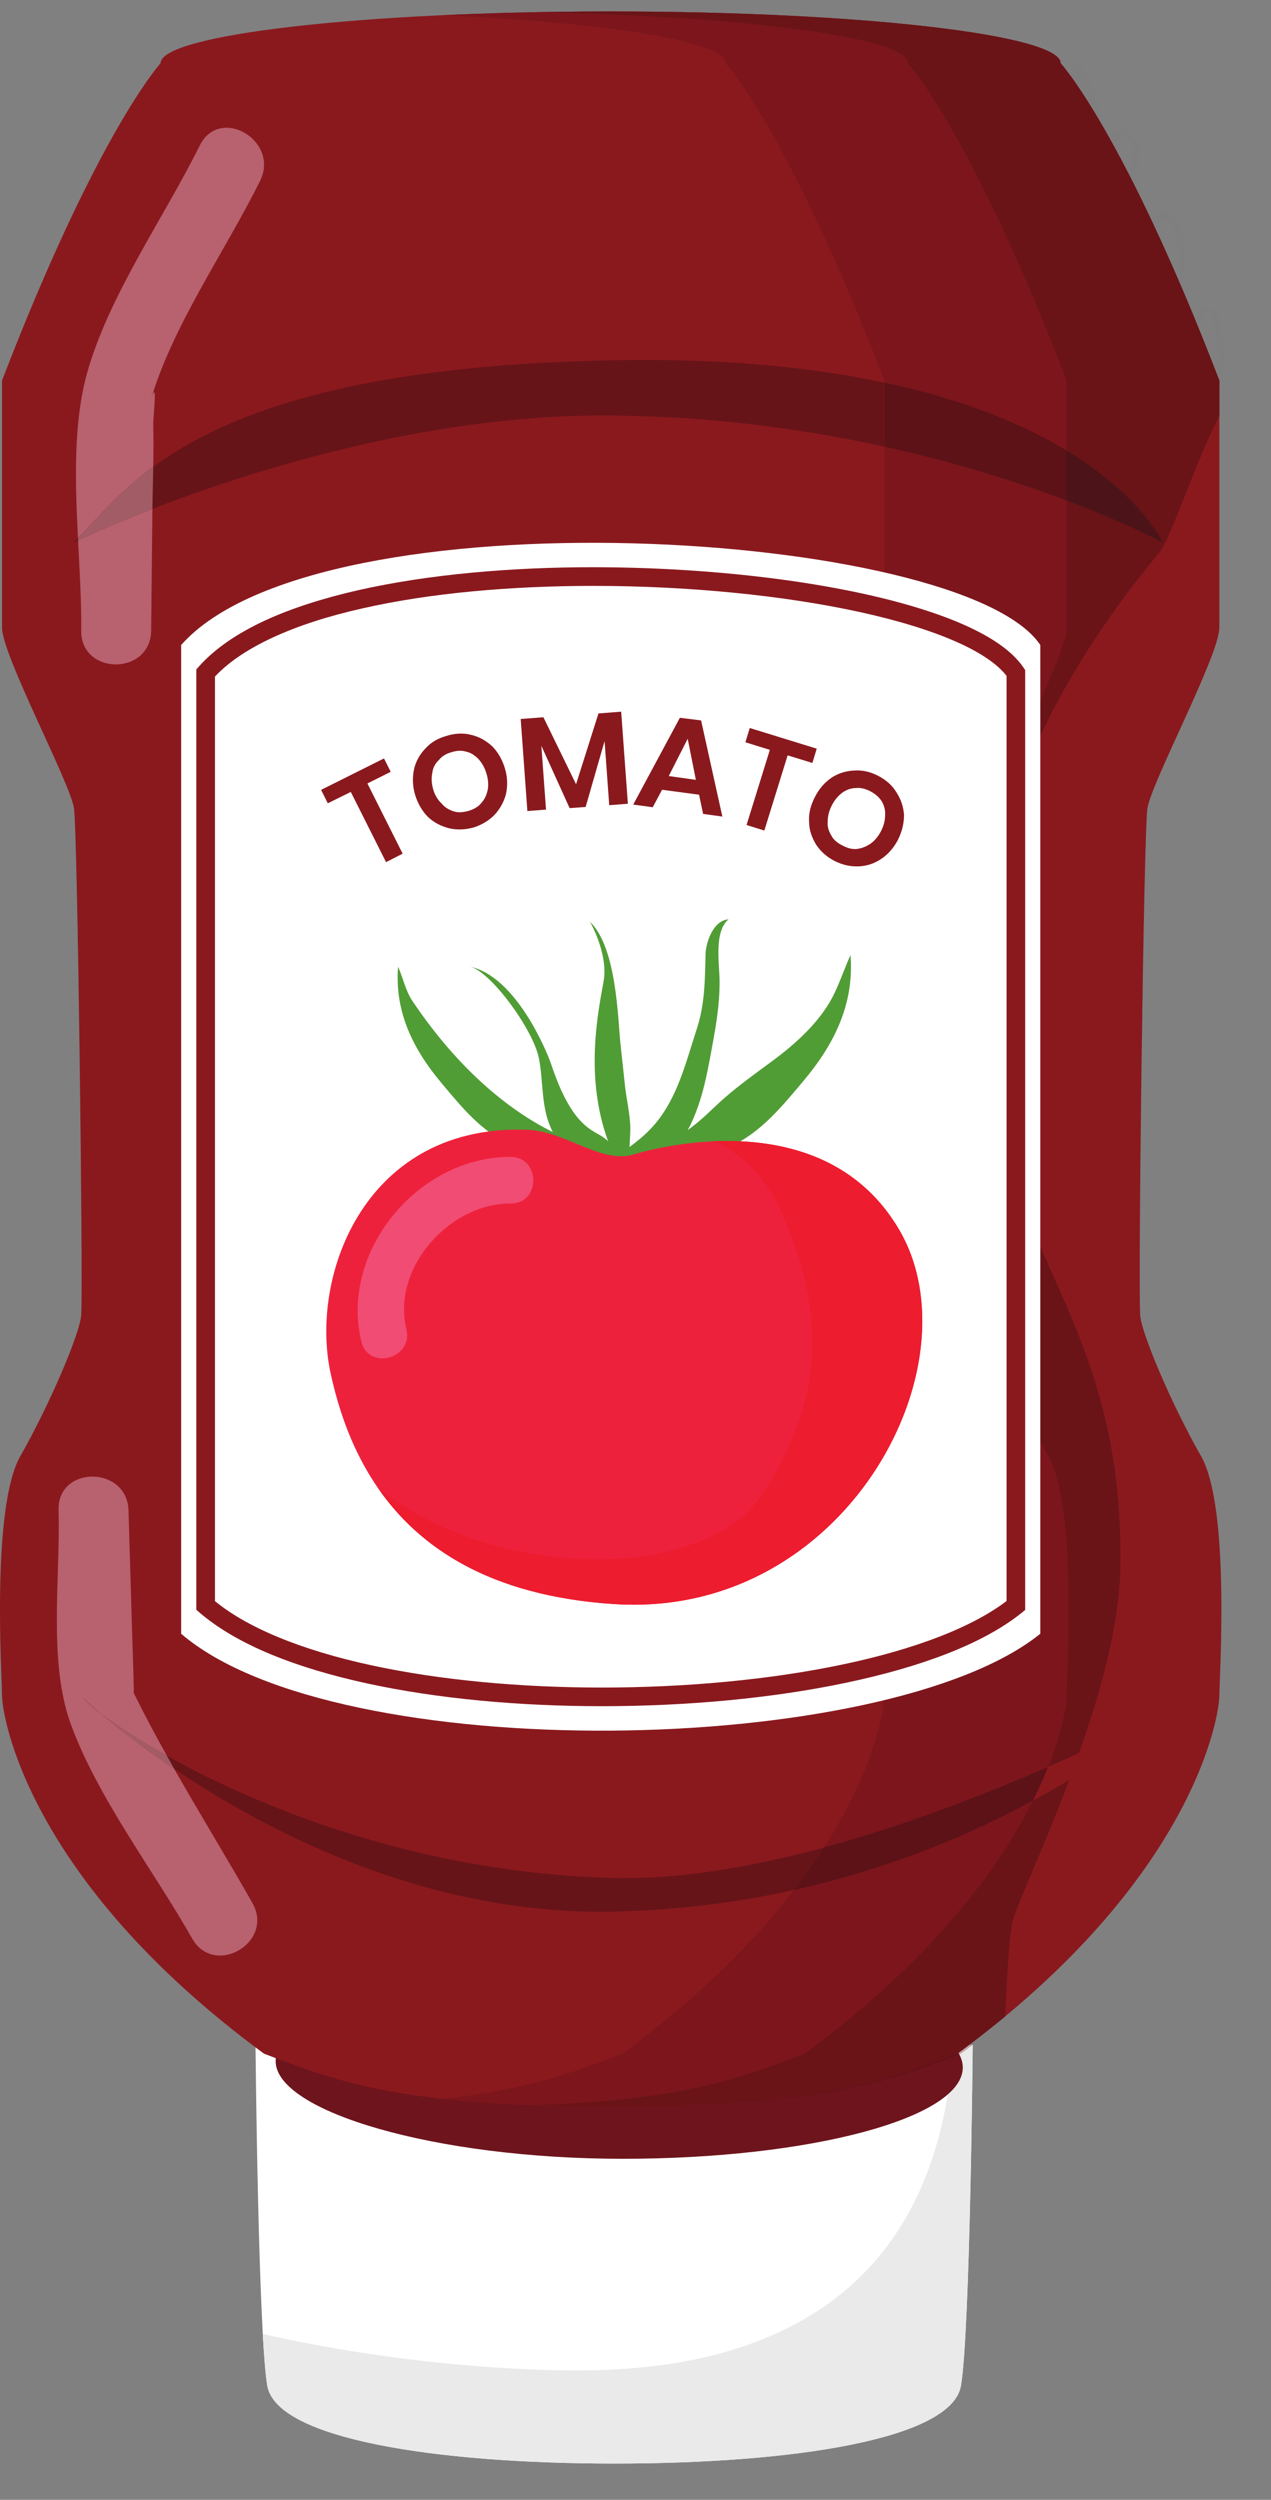 <svg width="30" height="59" viewBox="0 0 30 59" fill="none" xmlns="http://www.w3.org/2000/svg">
<rect x="0" y="0" width="30" height="59" fill="#808080" stroke="none"/>
<path d="M22.96 48.261C22.96 48.261 22.898 55.046 22.682 56.308C22.463 57.57 18.719 58.144 14.496 58.144C10.317 58.144 6.528 57.57 6.31 56.308C6.093 55.046 6.031 48.261 6.031 48.261L14.496 49.255L22.96 48.261Z" fill="white"/>
<path d="M22.502 48.315C22.29 51.24 21.17 53.798 18.297 55.084C16.451 55.909 14.421 56.011 12.427 55.918C10.331 55.82 8.249 55.545 6.202 55.086C6.233 55.634 6.267 56.069 6.309 56.308C6.527 57.57 10.316 58.144 14.495 58.144C18.718 58.144 22.462 57.57 22.681 56.308C22.897 55.046 22.959 48.261 22.959 48.261L22.502 48.315Z" fill="#E9EAE9"/>
<path d="M22.725 48.797C22.725 49.987 19.134 50.951 14.702 50.951C10.272 50.951 6.506 49.834 6.506 48.645C6.506 47.455 10.272 46.642 14.702 46.642C19.134 46.642 22.725 47.606 22.725 48.797Z" fill="#6E141C"/>
<path d="M28.781 40.024C28.781 40.459 28.218 44.335 22.6 48.469C20.683 49.21 19.115 49.712 14.412 49.712C9.688 49.712 8.143 49.21 6.23 48.469C0.612 44.335 0.048 40.459 0.048 40.024C0.048 39.591 -0.213 35.582 0.481 34.365C1.178 33.143 1.918 31.403 1.918 31.011C1.961 30.138 1.831 19.693 1.747 19.081C1.657 18.471 0.048 15.466 0.048 14.813V8.98C2.31 3.103 3.789 1.494 3.789 1.494C3.789 0.818 8.547 0.27 14.412 0.27C20.283 0.27 25.036 0.818 25.036 1.494C25.036 1.494 26.519 3.103 28.781 8.98V14.813C28.781 15.466 27.172 18.471 27.083 19.081C26.995 19.693 26.865 30.138 26.911 31.011C26.911 31.403 27.649 33.143 28.348 34.365C29.043 35.582 28.781 39.591 28.781 40.024Z" fill="#8A191E"/>
<mask id="mask0_549_45800" style="mask-type:luminance" maskUnits="userSpaceOnUse" x="10" y="0" width="4" height="1">
<path d="M10.753 0H13.393V0.44H10.753V0Z" fill="white"/>
</mask>
<g mask="url(#mask0_549_45800)">
<mask id="mask1_549_45800" style="mask-type:luminance" maskUnits="userSpaceOnUse" x="11" y="0" width="2" height="1">
<path d="M11.19 0.328C11.768 0.306 12.368 0.291 12.985 0.282C12.877 0.284 12.768 0.285 12.66 0.287C12.156 0.297 11.667 0.311 11.19 0.328Z" fill="white"/>
</mask>
<g mask="url(#mask1_549_45800)">
<mask id="mask2_549_45800" style="mask-type:luminance" maskUnits="userSpaceOnUse" x="11" y="0" width="2" height="1">
<path d="M11.19 0.328C11.767 0.306 12.367 0.291 12.984 0.282C12.876 0.284 12.768 0.285 12.659 0.287C12.155 0.297 11.666 0.311 11.19 0.328Z" fill="white"/>
</mask>
<g mask="url(#mask2_549_45800)">
<path d="M12.784 -0.282L11.174 0.287L11.389 0.892L12.999 0.323L12.784 -0.282Z" fill="url(#paint0_linear_549_45800)"/>
</g>
</g>
</g>
<path d="M14.413 49.712C14.396 49.712 14.379 49.712 14.361 49.712C12.723 49.71 11.47 49.647 10.454 49.535C12.354 49.329 13.449 48.949 14.693 48.469C16.529 47.116 17.825 45.793 18.74 44.607C21.04 44.096 22.943 43.278 24.381 42.497C23.589 44.077 22.028 46.236 18.994 48.469C17.351 49.105 15.969 49.564 12.649 49.681C13.193 49.702 13.791 49.712 14.453 49.712C14.441 49.712 14.427 49.712 14.413 49.712ZM19.448 43.605C20.567 41.856 20.828 40.548 20.868 40.127C22.43 39.749 23.732 39.223 24.555 38.559V34.026C24.617 34.143 24.681 34.257 24.742 34.365C25.437 35.582 25.176 39.591 25.176 40.024C25.176 40.182 25.102 40.79 24.741 41.7C23.287 42.336 21.404 43.073 19.448 43.605ZM24.555 16.534V15.224C24.079 14.517 22.706 13.929 20.875 13.51V10.543C22.618 10.924 24.079 11.399 25.176 11.815V14.813C25.176 15.088 24.892 15.779 24.555 16.534ZM25.176 10.632C24.189 10.034 22.802 9.439 20.875 9.03V8.98C18.611 3.103 17.127 1.494 17.127 1.494C17.127 0.98 14.372 0.54 10.461 0.359C10.7 0.347 10.942 0.337 11.19 0.328C11.666 0.311 12.156 0.297 12.66 0.287C12.656 0.287 12.654 0.287 12.653 0.287C17.641 0.389 21.43 0.89 21.43 1.494C21.43 1.494 22.913 3.103 25.176 8.98V10.632Z" fill="#7C161C"/>
<mask id="mask3_549_45800" style="mask-type:luminance" maskUnits="userSpaceOnUse" x="13" y="0" width="2" height="1">
<path d="M13.393 0H14.713V0.44H13.393V0Z" fill="white"/>
</mask>
<g mask="url(#mask3_549_45800)">
<mask id="mask4_549_45800" style="mask-type:luminance" maskUnits="userSpaceOnUse" x="13" y="0" width="2" height="1">
<path d="M13.661 0.273C13.881 0.271 14.103 0.271 14.328 0.27C14.172 0.271 14.015 0.271 13.861 0.271C13.793 0.273 13.728 0.273 13.661 0.273ZM14.443 0.27C14.433 0.27 14.424 0.27 14.414 0.27C14.416 0.27 14.416 0.27 14.416 0.27C14.424 0.27 14.435 0.27 14.443 0.27Z" fill="white"/>
</mask>
<g mask="url(#mask4_549_45800)">
<mask id="mask5_549_45800" style="mask-type:luminance" maskUnits="userSpaceOnUse" x="13" y="0" width="2" height="1">
<path d="M13.663 0.273C13.883 0.271 14.105 0.271 14.33 0.27C14.174 0.271 14.017 0.271 13.863 0.271C13.795 0.273 13.73 0.273 13.663 0.273ZM14.445 0.27C14.435 0.27 14.426 0.27 14.416 0.27C14.418 0.27 14.418 0.27 14.418 0.27C14.426 0.27 14.437 0.27 14.445 0.27Z" fill="white"/>
</mask>
<g mask="url(#mask5_549_45800)">
<path d="M14.359 0.024L13.663 0.271L13.751 0.519L14.447 0.273L14.359 0.024Z" fill="#DEC4C6"/>
</g>
</g>
</g>
<path d="M13.858 0.272C14.013 0.272 14.169 0.272 14.326 0.27C14.331 0.27 14.338 0.27 14.343 0.27C14.367 0.27 14.39 0.27 14.412 0.27C14.422 0.27 14.431 0.27 14.441 0.27C14.245 0.27 14.051 0.272 13.858 0.272Z" fill="#7C161C"/>
<mask id="mask6_549_45800" style="mask-type:luminance" maskUnits="userSpaceOnUse" x="14" y="0" width="16" height="49">
<path d="M14.271 0H29.234V48.407H14.271V0Z" fill="white"/>
</mask>
<g mask="url(#mask6_549_45800)">
<mask id="mask7_549_45800" style="mask-type:luminance" maskUnits="userSpaceOnUse" x="14" y="0" width="15" height="49">
<path d="M22.865 48.273C23.167 48.044 23.454 47.816 23.728 47.591C23.726 47.613 23.726 47.635 23.724 47.66C23.482 47.859 23.226 48.06 22.959 48.261L22.865 48.273ZM28.785 9.81V8.98C26.521 3.103 25.038 1.494 25.038 1.494C25.038 0.82 20.3 0.271 14.443 0.27C14.46 0.27 14.478 0.27 14.495 0.27C20.365 0.27 25.118 0.818 25.118 1.494C25.118 1.494 26.602 3.103 28.864 8.98V9.666C28.838 9.711 28.811 9.759 28.785 9.81Z" fill="white"/>
</mask>
<g mask="url(#mask7_549_45800)">
<mask id="mask8_549_45800" style="mask-type:luminance" maskUnits="userSpaceOnUse" x="14" y="0" width="15" height="49">
<path d="M22.865 48.273C23.167 48.044 23.454 47.816 23.728 47.59C23.726 47.613 23.726 47.635 23.724 47.659C23.482 47.859 23.226 48.06 22.959 48.261L22.865 48.273ZM28.785 9.81V8.98C26.521 3.102 25.038 1.493 25.038 1.493C25.038 0.82 20.3 0.271 14.443 0.27C14.46 0.27 14.478 0.27 14.495 0.27C20.365 0.27 25.118 0.818 25.118 1.493C25.118 1.493 26.602 3.102 28.864 8.98V9.666C28.838 9.71 28.811 9.758 28.785 9.81Z" fill="white"/>
</mask>
<g mask="url(#mask8_549_45800)">
<path d="M27.261 -4.263L-0.647 5.607L16.046 52.806L43.952 42.937L27.261 -4.263Z" fill="url(#paint1_linear_549_45800)"/>
</g>
</g>
</g>
<path d="M22.639 48.485C22.634 48.474 22.629 48.464 22.622 48.454C22.703 48.394 22.784 48.333 22.863 48.273L22.957 48.261C22.866 48.33 22.775 48.401 22.68 48.469C22.667 48.474 22.653 48.48 22.639 48.485Z" fill="#C5A0A5"/>
<path d="M14.493 49.712C14.48 49.712 14.466 49.712 14.452 49.712C19.124 49.709 20.689 49.209 22.602 48.469C22.609 48.464 22.616 48.459 22.623 48.454C22.63 48.464 22.635 48.474 22.64 48.485C20.742 49.217 19.164 49.712 14.493 49.712Z" fill="#5E1219"/>
<mask id="mask9_549_45800" style="mask-type:luminance" maskUnits="userSpaceOnUse" x="14" y="0" width="15" height="49">
<path d="M14.271 0H28.794V48.407H14.271V0Z" fill="white"/>
</mask>
<g mask="url(#mask9_549_45800)">
<mask id="mask10_549_45800" style="mask-type:luminance" maskUnits="userSpaceOnUse" x="25" y="1" width="4" height="9">
<path d="M28.783 9.812V8.98C26.521 3.103 25.038 1.494 25.038 1.494C25.038 1.494 26.521 3.103 28.785 8.98V9.81C28.785 9.812 28.783 9.812 28.783 9.812Z" fill="white"/>
</mask>
<g mask="url(#mask10_549_45800)">
<mask id="mask11_549_45800" style="mask-type:luminance" maskUnits="userSpaceOnUse" x="25" y="1" width="4" height="9">
<path d="M28.783 9.812V8.98C26.521 3.102 25.038 1.493 25.038 1.493C25.038 1.493 26.521 3.102 28.785 8.98V9.81C28.785 9.812 28.783 9.812 28.783 9.812Z" fill="white"/>
</mask>
<g mask="url(#mask11_549_45800)">
<path d="M27.189 -4.238L-0.647 5.607L16.035 52.78L43.871 42.937L27.189 -4.238Z" fill="url(#paint2_linear_549_45800)"/>
</g>
</g>
</g>
<path d="M22.622 48.454V48.452C22.703 48.394 22.784 48.333 22.863 48.273C22.784 48.333 22.703 48.394 22.622 48.454Z" fill="#B27D86"/>
<mask id="mask12_549_45800" style="mask-type:luminance" maskUnits="userSpaceOnUse" x="12" y="0" width="3" height="1">
<path d="M12.512 0H14.272V0.44H12.512V0Z" fill="white"/>
</mask>
<g mask="url(#mask12_549_45800)">
<mask id="mask13_549_45800" style="mask-type:luminance" maskUnits="userSpaceOnUse" x="12" y="0" width="2" height="1">
<path d="M12.658 0.287C12.767 0.285 12.875 0.284 12.983 0.282C13.207 0.278 13.432 0.275 13.659 0.273C13.726 0.273 13.791 0.273 13.858 0.271C13.452 0.275 13.05 0.28 12.658 0.287Z" fill="white"/>
</mask>
<g mask="url(#mask13_549_45800)">
<mask id="mask14_549_45800" style="mask-type:luminance" maskUnits="userSpaceOnUse" x="12" y="0" width="2" height="1">
<path d="M12.657 0.287C12.765 0.285 12.874 0.284 12.982 0.282C13.206 0.278 13.431 0.275 13.658 0.273C13.725 0.273 13.79 0.273 13.857 0.271C13.451 0.275 13.049 0.28 12.657 0.287Z" fill="white"/>
</mask>
<g mask="url(#mask14_549_45800)">
<path d="M13.723 -0.105L12.652 0.273L12.79 0.665L13.863 0.285L13.723 -0.105Z" fill="#BD858D"/>
</g>
</g>
</g>
<path d="M14.452 49.712C19.124 49.709 20.689 49.208 22.6 48.469C22.607 48.464 22.616 48.457 22.623 48.452V48.454C22.616 48.459 22.609 48.464 22.602 48.469C20.689 49.208 19.124 49.709 14.452 49.712Z" fill="#531318"/>
<path d="M14.452 49.712C13.79 49.712 13.192 49.702 12.648 49.681C15.968 49.564 17.35 49.105 18.993 48.469C22.027 46.236 23.588 44.077 24.381 42.498C24.69 42.331 24.977 42.164 25.242 42.004C24.649 43.581 24.035 44.885 23.911 45.317C23.837 45.576 23.774 46.455 23.726 47.591C23.452 47.816 23.165 48.045 22.863 48.273C22.784 48.334 22.703 48.394 22.622 48.452C22.615 48.457 22.607 48.464 22.6 48.469C20.688 49.209 19.124 49.709 14.452 49.712ZM24.74 41.7C25.101 40.791 25.175 40.182 25.175 40.024C25.175 39.591 25.436 35.582 24.742 34.365C24.68 34.257 24.616 34.143 24.554 34.026V29.407C24.666 29.675 24.781 29.937 24.9 30.198C25.763 32.111 26.504 34.023 26.442 37.047C26.416 38.365 25.978 39.941 25.472 41.372C25.244 41.476 24.998 41.586 24.74 41.7ZM24.554 17.369V16.534C24.891 15.779 25.175 15.088 25.175 14.813V11.815C26.629 12.363 27.447 12.812 27.447 12.812C27.447 12.812 26.971 11.719 25.175 10.632V8.98C22.913 3.103 21.429 1.494 21.429 1.494C21.429 0.891 17.64 0.389 12.652 0.287C12.654 0.287 12.655 0.287 12.659 0.287C13.051 0.28 13.453 0.275 13.859 0.272C14.051 0.272 14.245 0.27 14.441 0.27C20.298 0.272 25.036 0.82 25.036 1.494C25.036 1.494 26.519 3.103 28.781 8.98V9.812C28.276 10.773 27.618 12.741 27.368 13.042C27.174 13.274 25.665 15.017 24.554 17.369Z" fill="#6A1418"/>
<path d="M3.596 12.012C3.599 11.682 3.609 11.349 3.615 11.019C5.224 9.838 8.165 8.604 14.582 8.501C14.79 8.497 14.995 8.495 15.196 8.495C17.475 8.495 19.344 8.703 20.873 9.03V10.543C19.031 10.137 16.875 9.834 14.494 9.807C14.417 9.807 14.339 9.805 14.262 9.805C10.021 9.805 5.899 11.122 3.596 12.012Z" fill="#671418"/>
<path d="M25.176 11.815C24.079 11.399 22.618 10.924 20.875 10.543V9.03C22.802 9.439 24.189 10.034 25.176 10.632V11.815Z" fill="#5C1217"/>
<path d="M27.448 12.812C27.448 12.812 26.63 12.363 25.176 11.815V10.632C26.972 11.719 27.448 12.812 27.448 12.812Z" fill="#4C1418"/>
<path d="M1.717 12.812C1.758 12.774 1.8 12.736 1.841 12.695C1.843 12.714 1.843 12.733 1.844 12.752C1.76 12.79 1.717 12.812 1.717 12.812Z" fill="#671418"/>
<path d="M14.188 45.121C9.922 45.121 6.286 43.218 4.113 41.748C4.055 41.645 3.996 41.542 3.939 41.438C6.121 42.657 9.913 44.213 14.496 44.323C14.584 44.325 14.669 44.326 14.757 44.326C16.244 44.326 17.87 44.031 19.448 43.604C19.242 43.924 19.007 44.259 18.74 44.607C17.447 44.894 16.027 45.084 14.496 45.117C14.393 45.121 14.291 45.121 14.188 45.121Z" fill="#671418"/>
<path d="M18.739 44.607C19.006 44.259 19.241 43.924 19.448 43.604C21.404 43.073 23.286 42.336 24.74 41.7C24.642 41.944 24.525 42.212 24.381 42.497C22.942 43.278 21.039 44.096 18.739 44.607Z" fill="#5C1217"/>
<path d="M24.555 38.559C20.918 41.492 7.955 41.724 4.276 38.559V15.223C7.529 11.553 22.725 12.495 24.555 15.223V38.559Z" fill="white"/>
<path d="M23.978 37.892L23.84 37.722C23.017 38.389 21.595 38.927 19.89 39.284C18.183 39.644 16.189 39.829 14.207 39.829C12.299 39.829 10.399 39.657 8.773 39.305C7.147 38.954 5.798 38.418 4.997 37.725L4.854 37.892H5.074V15.883H4.854L5.017 16.03C5.67 15.287 6.951 14.718 8.555 14.359C10.157 13.994 12.077 13.828 14.008 13.828C16.241 13.828 18.489 14.051 20.284 14.443C21.181 14.639 21.965 14.878 22.573 15.148C23.18 15.414 23.607 15.72 23.796 16.006L23.978 15.883H23.758V37.892H23.978H24.198V15.816L24.162 15.761C23.887 15.357 23.397 15.033 22.752 14.745C20.815 13.889 17.403 13.391 14.008 13.387C12.051 13.387 10.105 13.556 8.457 13.929C6.812 14.305 5.457 14.874 4.689 15.737L4.634 15.799V37.993L4.709 38.059C5.61 38.831 7.015 39.374 8.68 39.735C10.346 40.096 12.271 40.269 14.207 40.269C16.216 40.269 18.236 40.082 19.979 39.714C21.724 39.346 23.192 38.806 24.117 38.064L24.198 37.998V37.892H23.978Z" fill="#8A191E"/>
<path d="M2.734 15.681C2.321 15.681 1.911 15.414 1.917 14.883C1.924 14.216 1.88 13.491 1.843 12.752C2.094 12.635 2.712 12.354 3.597 12.012C3.597 12.014 3.597 12.016 3.597 12.018C3.587 12.973 3.578 13.927 3.568 14.883C3.561 15.414 3.146 15.681 2.734 15.681ZM1.84 12.695C1.773 11.363 1.732 9.989 2.048 8.834C2.55 7 3.868 5.143 4.714 3.436C4.86 3.139 5.101 3.015 5.347 3.015C5.888 3.015 6.462 3.617 6.139 4.268C5.316 5.931 4.037 7.736 3.537 9.516C3.59 9.329 3.619 9.257 3.636 9.257C3.685 9.257 3.614 9.857 3.617 10.048C3.626 10.371 3.623 10.694 3.616 11.019C2.748 11.657 2.268 12.277 1.84 12.695Z" fill="#B8616F"/>
<path d="M1.844 12.752C1.843 12.733 1.843 12.714 1.841 12.695C2.269 12.277 2.748 11.657 3.617 11.019C3.611 11.349 3.601 11.682 3.598 12.012C2.712 12.354 2.095 12.635 1.844 12.752Z" fill="#A25C66"/>
<path d="M5.192 46.154C4.943 46.154 4.695 46.035 4.534 45.75C3.616 44.129 2.307 42.434 1.67 40.689C1.132 39.214 1.429 37.212 1.383 35.645C1.365 35.114 1.769 34.85 2.182 34.85C2.595 34.85 3.016 35.116 3.033 35.645C3.06 36.593 3.09 37.54 3.117 38.487C3.131 38.946 3.148 39.405 3.158 39.866C3.158 39.904 3.158 39.934 3.158 39.962C3.169 39.981 3.179 40.002 3.191 40.026C3.427 40.502 3.678 40.971 3.939 41.439C3.256 41.059 2.732 40.711 2.388 40.45C2.106 40.211 1.957 40.069 1.957 40.069C2.02 40.149 2.167 40.282 2.388 40.45C2.754 40.758 3.341 41.225 4.112 41.748C4.716 42.812 5.36 43.859 5.959 44.916C6.321 45.557 5.751 46.154 5.192 46.154Z" fill="#B8616F"/>
<path d="M4.112 41.748C3.34 41.225 2.754 40.758 2.388 40.45C2.731 40.711 3.256 41.059 3.938 41.438C3.995 41.542 4.053 41.645 4.112 41.748ZM2.388 40.45C2.166 40.282 2.02 40.149 1.956 40.068C1.956 40.068 2.106 40.211 2.388 40.45Z" fill="#A25C66"/>
<path d="M14.13 27.628C14.552 27.257 15.08 26.977 15.453 26.537C15.995 25.899 16.186 25.081 16.443 24.295C16.638 23.705 16.639 23.133 16.653 22.523C16.66 22.236 16.839 21.72 17.196 21.698C16.846 21.99 16.983 22.758 16.985 23.157C16.987 23.8 16.871 24.362 16.756 24.989C16.605 25.797 16.418 26.533 15.892 27.198C15.69 27.451 15.321 27.706 15.022 27.81C14.742 27.908 14.396 27.841 14.102 27.86C14.076 27.821 14.047 27.761 14.13 27.628Z" fill="#509D35"/>
<path d="M15.48 27.367C15.573 27.32 15.625 27.231 15.695 27.155C15.905 26.928 16.149 26.739 16.393 26.549C16.617 26.375 16.811 26.174 17.019 25.986C17.414 25.629 17.86 25.316 18.288 24.998C18.851 24.575 19.419 24.047 19.714 23.404C19.845 23.121 19.948 22.822 20.075 22.541C20.166 23.698 19.689 24.651 18.96 25.517C18.451 26.12 17.963 26.726 17.236 27.062C16.787 27.27 15.95 27.698 15.48 27.367Z" fill="#509D35"/>
<path d="M13.773 27.009C13.687 26.966 11.662 26.498 9.729 23.616C9.57 23.377 9.513 23.078 9.396 22.816C9.312 23.889 9.754 24.771 10.429 25.572C10.898 26.131 11.351 26.693 12.026 27.004C12.44 27.196 13.339 27.315 13.773 27.009Z" fill="#509D35"/>
<path d="M15.071 27.806C14.758 27.561 14.882 26.981 14.878 26.639C14.875 26.289 14.785 25.948 14.749 25.599C14.715 25.28 14.68 24.962 14.646 24.644C14.581 24.026 14.557 22.366 13.926 21.756C14.139 22.144 14.33 22.713 14.247 23.16C14.103 23.951 13.823 25.372 14.316 26.828C14.397 27.066 14.534 27.382 14.735 27.544C14.809 27.604 14.918 27.638 15.071 27.806Z" fill="#509D35"/>
<path d="M14.549 27.494C14.741 27.265 14.439 26.994 14.265 26.86C14.011 26.664 13.517 26.638 13.012 25.125C12.902 24.797 12.177 23.052 11.099 22.816C11.582 22.932 12.577 24.283 12.718 24.969C12.826 25.502 12.77 26.082 12.989 26.591C13.094 26.834 13.201 27.04 13.438 27.181C13.562 27.253 13.708 27.319 13.841 27.37C14.064 27.456 14.279 27.468 14.549 27.494Z" fill="#509D35"/>
<path d="M14.92 27.258C14.92 27.258 19.329 25.802 21.22 29.019C23.109 32.237 19.937 38.207 14.511 37.859C9.781 37.557 8.32 34.779 7.805 32.42C7.292 30.074 8.654 26.464 12.537 26.669C13.421 26.76 14.179 27.439 14.92 27.258Z" fill="#EE213D"/>
<path d="M14.964 37.873C20.087 37.872 23.026 32.202 21.245 29.065C23.026 32.202 20.087 37.873 14.964 37.873Z" fill="#F798B1"/>
<path d="M16.855 26.937C16.955 26.932 17.058 26.93 17.162 26.93C17.186 26.93 17.211 26.93 17.235 26.93C17.211 26.93 17.187 26.93 17.163 26.93C17.058 26.93 16.955 26.932 16.855 26.937Z" fill="#4E6324"/>
<path d="M14.962 37.873C14.818 37.873 14.673 37.87 14.525 37.86C14.522 37.86 14.517 37.86 14.512 37.86C14.506 37.86 14.501 37.86 14.494 37.858C14.494 37.858 14.494 37.858 14.493 37.858C14.488 37.858 14.482 37.858 14.477 37.858C11.562 37.664 9.894 36.524 8.925 35.125C9.195 35.341 9.483 35.534 9.784 35.704C10.988 36.383 12.382 36.742 13.76 36.796C13.87 36.799 13.982 36.803 14.094 36.803C14.625 36.803 15.156 36.753 15.672 36.636C16.399 36.472 17.15 36.184 17.68 35.642C17.982 35.333 18.207 34.955 18.409 34.573C18.637 34.136 18.826 33.677 18.962 33.203C19.229 32.276 19.232 31.32 19.034 30.38C18.935 29.902 18.787 29.435 18.603 28.983C18.446 28.598 18.278 28.207 18.023 27.877C17.797 27.583 17.52 27.324 17.207 27.124C17.097 27.054 16.978 26.989 16.856 26.937C16.956 26.932 17.059 26.93 17.164 26.93C17.188 26.93 17.212 26.93 17.236 26.93C18.507 26.944 20.018 27.305 21.008 28.69C21.009 28.694 21.011 28.696 21.013 28.697C21.013 28.699 21.013 28.699 21.015 28.701C21.015 28.701 21.016 28.703 21.016 28.704C21.087 28.804 21.156 28.909 21.221 29.019C21.23 29.034 21.238 29.05 21.247 29.065C23.028 32.202 20.088 37.872 14.965 37.873C14.964 37.873 14.964 37.873 14.962 37.873Z" fill="#ED1C2E"/>
<path d="M9.023 32.059C8.806 32.059 8.598 31.941 8.531 31.668C8.011 29.524 9.879 27.305 12.033 27.305C12.04 27.305 12.047 27.305 12.055 27.305C12.762 27.31 12.764 28.405 12.059 28.405C12.059 28.405 12.057 28.405 12.055 28.405C12.05 28.405 12.045 28.405 12.04 28.405C10.615 28.405 9.24 29.918 9.592 31.374C9.694 31.788 9.35 32.059 9.023 32.059Z" fill="#F14C73"/>
<path d="M7.737 18.959L8.28 18.691L9.112 20.348L9.504 20.148L8.672 18.491L9.222 18.216L9.064 17.9L7.579 18.642L7.737 18.959Z" fill="#8A191E"/>
<path d="M10.04 17.666C9.91 17.803 9.813 17.968 9.772 18.161C9.731 18.353 9.738 18.559 9.8 18.766C9.861 18.965 9.965 19.144 10.102 19.282C10.246 19.419 10.418 19.502 10.604 19.55C10.79 19.591 10.982 19.584 11.182 19.529C11.374 19.467 11.546 19.364 11.677 19.227C11.807 19.082 11.897 18.924 11.945 18.731C11.986 18.539 11.979 18.333 11.917 18.133C11.855 17.927 11.752 17.748 11.615 17.611C11.464 17.473 11.299 17.384 11.113 17.342C10.927 17.294 10.728 17.308 10.535 17.37C10.336 17.425 10.171 17.521 10.04 17.666ZM11.003 17.741C11.113 17.762 11.202 17.824 11.292 17.913C11.374 18.003 11.443 18.119 11.484 18.264C11.525 18.401 11.532 18.525 11.512 18.642C11.484 18.766 11.443 18.862 11.361 18.951C11.292 19.041 11.189 19.096 11.065 19.137C10.941 19.171 10.824 19.185 10.714 19.151C10.604 19.116 10.501 19.061 10.425 18.965C10.336 18.883 10.267 18.773 10.226 18.635C10.185 18.491 10.178 18.36 10.205 18.236C10.219 18.119 10.274 18.016 10.357 17.941C10.425 17.851 10.528 17.789 10.652 17.755C10.776 17.714 10.893 17.707 11.003 17.741Z" fill="#8A191E"/>
<path d="M12.29 16.969L12.448 19.142L12.888 19.108L12.778 17.602L13.445 19.073L13.823 19.046L14.27 17.492L14.38 19.004L14.82 18.97L14.662 16.797L14.126 16.838L13.597 18.509L12.826 16.928L12.29 16.969Z" fill="#8A191E"/>
<path d="M14.946 18.99L15.407 19.052L15.627 18.64L16.5 18.756L16.596 19.21L17.05 19.272L16.548 17.003L16.047 16.941L14.946 18.99ZM16.232 17.436L16.425 18.406L15.785 18.316L16.232 17.436Z" fill="#8A191E"/>
<path d="M17.594 17.519L18.171 17.698L17.621 19.472L18.041 19.602L18.591 17.828L19.175 18.007L19.278 17.67L17.697 17.182L17.594 17.519Z" fill="#8A191E"/>
<path d="M20.163 18.186C19.977 18.193 19.791 18.248 19.633 18.351C19.461 18.468 19.331 18.619 19.234 18.812C19.138 18.997 19.083 19.197 19.097 19.39C19.097 19.596 19.166 19.774 19.262 19.933C19.365 20.091 19.509 20.221 19.695 20.318C19.881 20.414 20.073 20.455 20.259 20.448C20.451 20.442 20.63 20.387 20.802 20.27C20.96 20.166 21.098 20.008 21.194 19.823C21.29 19.63 21.338 19.438 21.338 19.231C21.325 19.039 21.263 18.86 21.16 18.702C21.063 18.537 20.912 18.406 20.726 18.31C20.541 18.214 20.355 18.172 20.163 18.186ZM20.809 18.908C20.864 18.997 20.898 19.108 20.892 19.231C20.892 19.355 20.864 19.479 20.795 19.616C20.726 19.747 20.644 19.843 20.548 19.912C20.445 19.981 20.341 20.022 20.231 20.036C20.108 20.05 19.998 20.015 19.881 19.953C19.771 19.898 19.674 19.823 19.626 19.726C19.564 19.623 19.523 19.513 19.537 19.39C19.537 19.273 19.564 19.142 19.633 19.011C19.702 18.874 19.784 18.784 19.881 18.709C19.977 18.64 20.087 18.599 20.204 18.599C20.314 18.585 20.431 18.619 20.541 18.674C20.658 18.736 20.747 18.812 20.809 18.908Z" fill="#8A191E"/>
<defs>
<linearGradient id="paint0_linear_549_45800" x1="82.067" y1="-24.785" x2="82.281" y2="-24.179" gradientUnits="userSpaceOnUse">
<stop stop-color="#DEC4C6"/>
<stop offset="0.5" stop-color="#DEC4C6"/>
<stop offset="1" stop-color="#DEC4C6"/>
</linearGradient>
<linearGradient id="paint1_linear_549_45800" x1="82.425" y1="-23.772" x2="99.118" y2="23.427" gradientUnits="userSpaceOnUse">
<stop stop-color="#D2A9AE"/>
<stop offset="0.125" stop-color="#D2A9AE"/>
<stop offset="0.156" stop-color="#D1A9AE"/>
<stop offset="0.188" stop-color="#D1A9AD"/>
<stop offset="0.219" stop-color="#D0A9AD"/>
<stop offset="0.25" stop-color="#D0A9AD"/>
<stop offset="0.375" stop-color="#D0A8AD"/>
<stop offset="0.438" stop-color="#CFA8AD"/>
<stop offset="0.469" stop-color="#CFA8AD"/>
<stop offset="0.5" stop-color="#CFA7AD"/>
<stop offset="0.531" stop-color="#CFA7AD"/>
<stop offset="0.562" stop-color="#CEA7AD"/>
<stop offset="0.625" stop-color="#CEA7AC"/>
<stop offset="0.656" stop-color="#CEA7AC"/>
<stop offset="0.688" stop-color="#CEA7AC"/>
<stop offset="0.75" stop-color="#CEA6AC"/>
<stop offset="0.812" stop-color="#CDA6AB"/>
<stop offset="0.844" stop-color="#CDA5AB"/>
<stop offset="0.875" stop-color="#CDA5AB"/>
<stop offset="0.938" stop-color="#CDA5AB"/>
<stop offset="0.969" stop-color="#CDA5AB"/>
<stop offset="1" stop-color="#CDA5AA"/>
</linearGradient>
<linearGradient id="paint2_linear_549_45800" x1="82.425" y1="-23.773" x2="99.109" y2="23.401" gradientUnits="userSpaceOnUse">
<stop stop-color="#BD858D"/>
<stop offset="0.125" stop-color="#BD858D"/>
<stop offset="0.156" stop-color="#BC858D"/>
<stop offset="0.188" stop-color="#BC858D"/>
<stop offset="0.219" stop-color="#BB858D"/>
<stop offset="0.25" stop-color="#BB848D"/>
<stop offset="0.375" stop-color="#BB848D"/>
<stop offset="0.406" stop-color="#BB848C"/>
<stop offset="0.438" stop-color="#BA848C"/>
<stop offset="0.469" stop-color="#BA848C"/>
<stop offset="0.5" stop-color="#BA838C"/>
<stop offset="0.625" stop-color="#BA838C"/>
<stop offset="0.688" stop-color="#B9838C"/>
<stop offset="0.719" stop-color="#B9838C"/>
<stop offset="0.75" stop-color="#B9838C"/>
<stop offset="0.781" stop-color="#B9838B"/>
<stop offset="0.812" stop-color="#B8838B"/>
<stop offset="0.875" stop-color="#B8838B"/>
<stop offset="1" stop-color="#B8828A"/>
</linearGradient>
</defs>
</svg>

